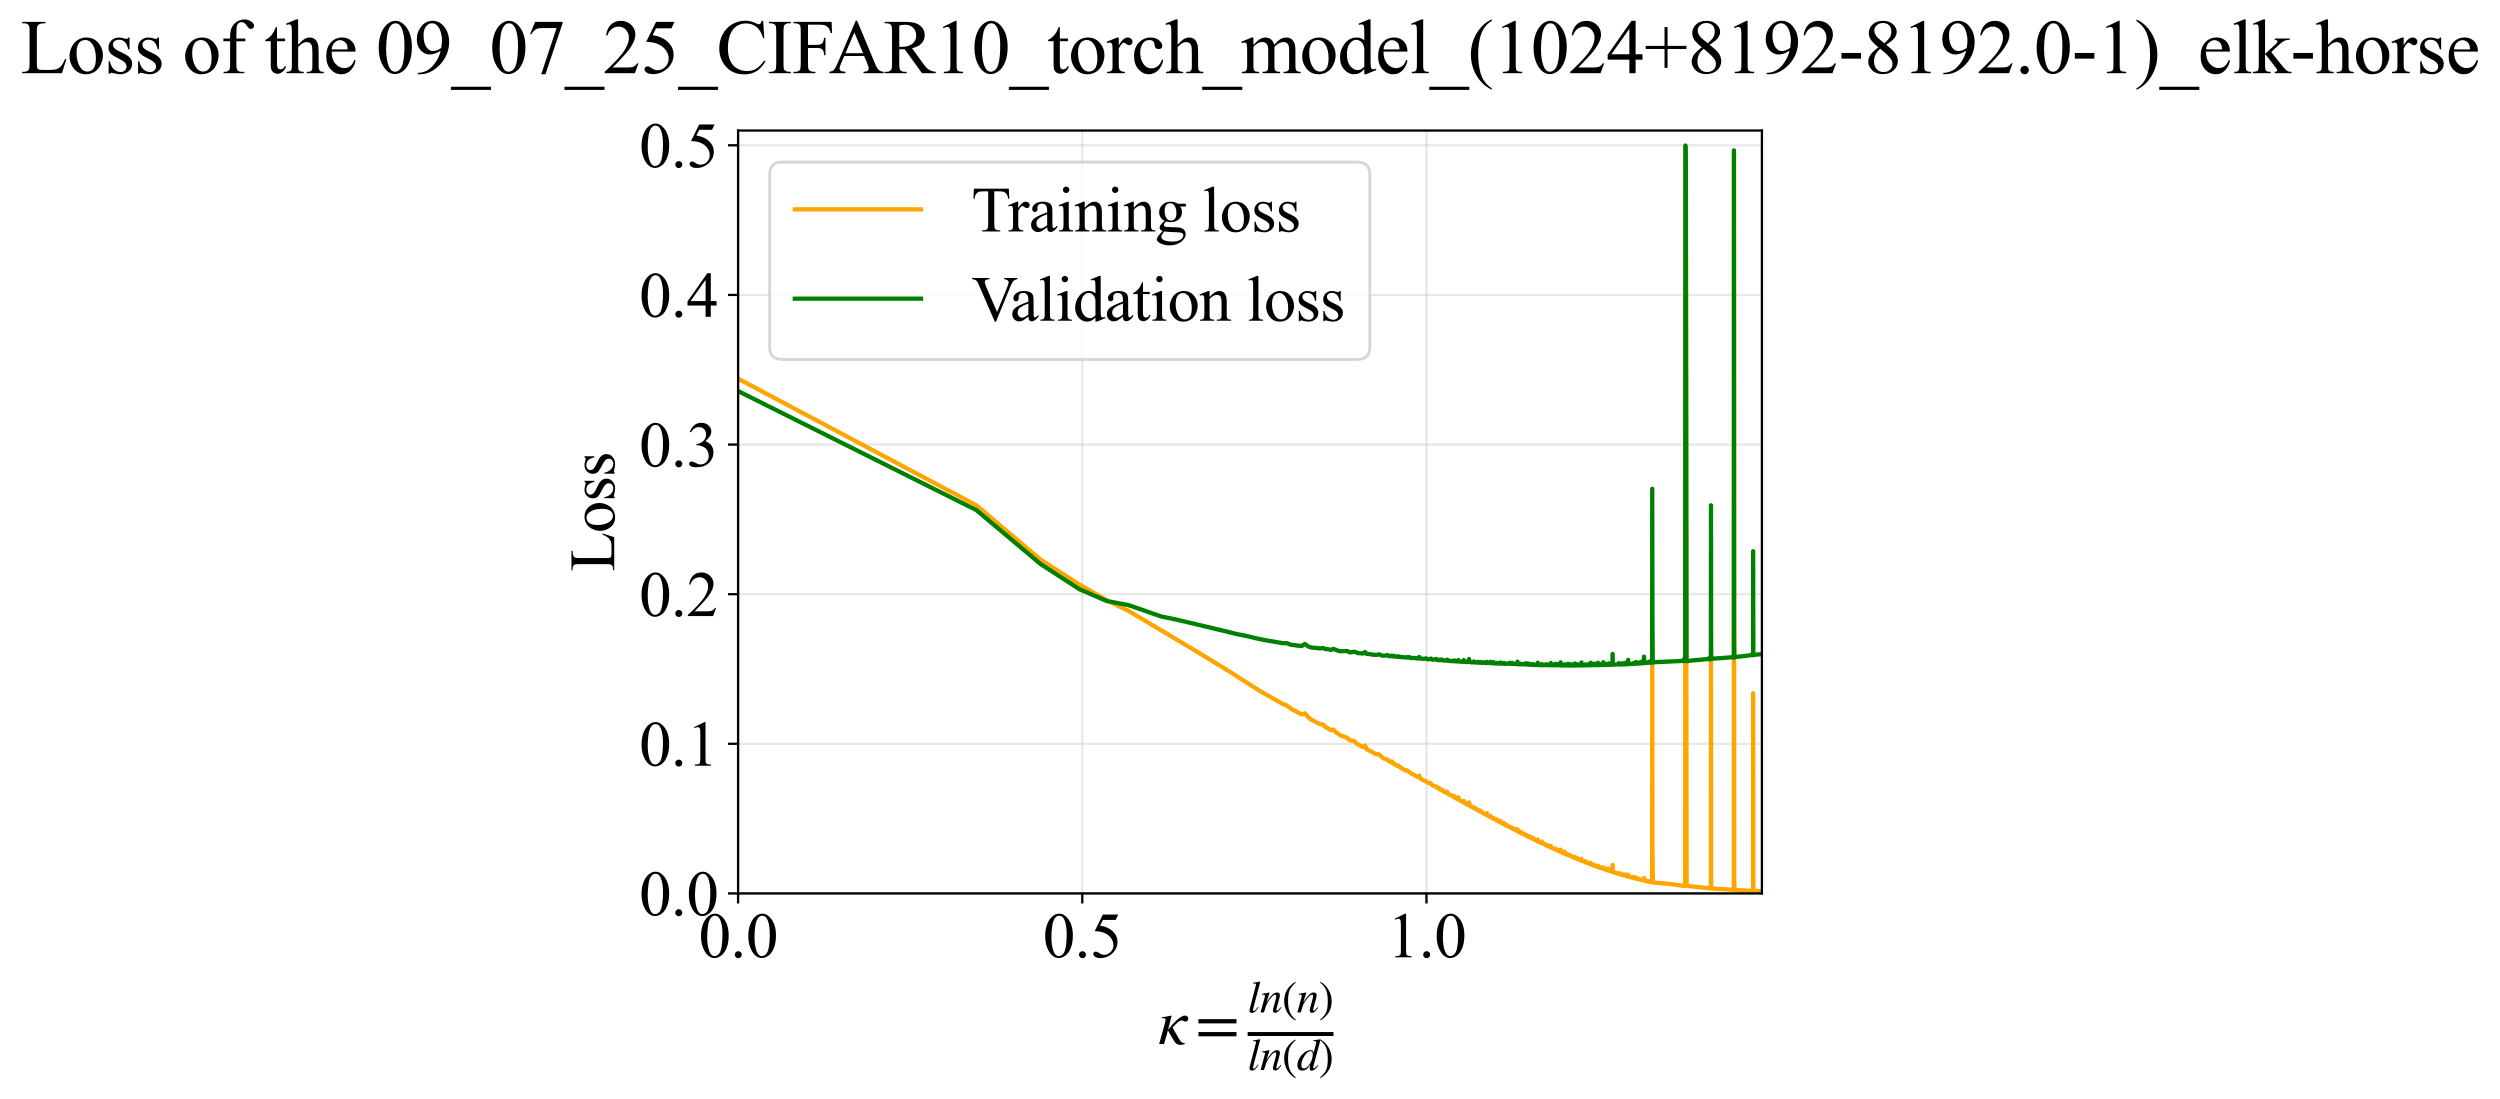 <?xml version="1.0" encoding="utf-8" standalone="no"?>
<!DOCTYPE svg PUBLIC "-//W3C//DTD SVG 1.1//EN"
  "http://www.w3.org/Graphics/SVG/1.1/DTD/svg11.dtd">
<svg xmlns:xlink="http://www.w3.org/1999/xlink" width="872.037pt" height="383.266pt" viewBox="0 0 872.037 383.266" xmlns="http://www.w3.org/2000/svg" version="1.1">
 <defs>
  <style type="text/css">*{stroke-linejoin: round; stroke-linecap: butt}</style>
 </defs>
 <g id="figure_1">
  <g id="patch_1">
   <path d="M 0 383.266 
L 872.037 383.266 
L 872.037 0 
L 0 0 
z
" style="fill: #ffffff"/>
  </g>
  <g id="axes_1">
   <g id="patch_2">
    <path d="M 257.459 311.644 
L 614.578 311.644 
L 614.578 45.532 
L 257.459 45.532 
z
" style="fill: #ffffff"/>
   </g>
   <g id="matplotlib.axis_1">
    <g id="xtick_1">
     <g id="line2d_1">
      <path d="M 257.459 311.644 
L 257.459 45.532 
" clip-path="url(#p9328aa7880)" style="fill: none; stroke: #b0b0b0; stroke-opacity: 0.3; stroke-width: 0.8; stroke-linecap: square"/>
     </g>
     <g id="line2d_2">
      <defs>
       <path id="m10a1933278" d="M 0 0 
L 0 3.5 
" style="stroke: #000000; stroke-width: 0.8"/>
      </defs>
      <g>
       <use xlink:href="#m10a1933278" x="257.459" y="311.644" style="stroke: #000000; stroke-width: 0.8"/>
      </g>
     </g>
     <g id="text_1">
      <!-- 0.0 -->
      <g transform="translate(243.708 333.92) scale(0.22 -0.22)">
       <defs>
        <path id="TimesNewRomanPSMT-30" d="M 231 2094 
Q 231 2819 450 3342 
Q 669 3866 1031 4122 
Q 1313 4325 1613 4325 
Q 2100 4325 2488 3828 
Q 2972 3213 2972 2159 
Q 2972 1422 2759 906 
Q 2547 391 2217 158 
Q 1888 -75 1581 -75 
Q 975 -75 572 641 
Q 231 1244 231 2094 
z
M 844 2016 
Q 844 1141 1059 588 
Q 1238 122 1591 122 
Q 1759 122 1940 273 
Q 2122 425 2216 781 
Q 2359 1319 2359 2297 
Q 2359 3022 2209 3506 
Q 2097 3866 1919 4016 
Q 1791 4119 1609 4119 
Q 1397 4119 1231 3928 
Q 1006 3669 925 3112 
Q 844 2556 844 2016 
z
" transform="scale(0.016)"/>
        <path id="TimesNewRomanPSMT-2e" d="M 800 606 
Q 947 606 1047 504 
Q 1147 403 1147 259 
Q 1147 116 1045 14 
Q 944 -88 800 -88 
Q 656 -88 554 14 
Q 453 116 453 259 
Q 453 406 554 506 
Q 656 606 800 606 
z
" transform="scale(0.016)"/>
       </defs>
       <use xlink:href="#TimesNewRomanPSMT-30"/>
       <use xlink:href="#TimesNewRomanPSMT-2e" transform="translate(50 0)"/>
       <use xlink:href="#TimesNewRomanPSMT-30" transform="translate(75 0)"/>
      </g>
     </g>
    </g>
    <g id="xtick_2">
     <g id="line2d_3">
      <path d="M 377.518 311.644 
L 377.518 45.532 
" clip-path="url(#p9328aa7880)" style="fill: none; stroke: #b0b0b0; stroke-opacity: 0.3; stroke-width: 0.8; stroke-linecap: square"/>
     </g>
     <g id="line2d_4">
      <g>
       <use xlink:href="#m10a1933278" x="377.518" y="311.644" style="stroke: #000000; stroke-width: 0.8"/>
      </g>
     </g>
     <g id="text_2">
      <!-- 0.5 -->
      <g transform="translate(363.768 333.92) scale(0.22 -0.22)">
       <defs>
        <path id="TimesNewRomanPSMT-35" d="M 2778 4238 
L 2534 3706 
L 1259 3706 
L 981 3138 
Q 1809 3016 2294 2522 
Q 2709 2097 2709 1522 
Q 2709 1188 2573 903 
Q 2438 619 2231 419 
Q 2025 219 1772 97 
Q 1413 -75 1034 -75 
Q 653 -75 479 54 
Q 306 184 306 341 
Q 306 428 378 495 
Q 450 563 559 563 
Q 641 563 702 538 
Q 763 513 909 409 
Q 1144 247 1384 247 
Q 1750 247 2026 523 
Q 2303 800 2303 1197 
Q 2303 1581 2056 1914 
Q 1809 2247 1375 2428 
Q 1034 2569 447 2591 
L 1259 4238 
L 2778 4238 
z
" transform="scale(0.016)"/>
       </defs>
       <use xlink:href="#TimesNewRomanPSMT-30"/>
       <use xlink:href="#TimesNewRomanPSMT-2e" transform="translate(50 0)"/>
       <use xlink:href="#TimesNewRomanPSMT-35" transform="translate(75 0)"/>
      </g>
     </g>
    </g>
    <g id="xtick_3">
     <g id="line2d_5">
      <path d="M 497.577 311.644 
L 497.577 45.532 
" clip-path="url(#p9328aa7880)" style="fill: none; stroke: #b0b0b0; stroke-opacity: 0.3; stroke-width: 0.8; stroke-linecap: square"/>
     </g>
     <g id="line2d_6">
      <g>
       <use xlink:href="#m10a1933278" x="497.577" y="311.644" style="stroke: #000000; stroke-width: 0.8"/>
      </g>
     </g>
     <g id="text_3">
      <!-- 1.0 -->
      <g transform="translate(483.827 333.92) scale(0.22 -0.22)">
       <defs>
        <path id="TimesNewRomanPSMT-31" d="M 750 3822 
L 1781 4325 
L 1884 4325 
L 1884 747 
Q 1884 391 1914 303 
Q 1944 216 2037 169 
Q 2131 122 2419 116 
L 2419 0 
L 825 0 
L 825 116 
Q 1125 122 1212 167 
Q 1300 213 1334 289 
Q 1369 366 1369 747 
L 1369 3034 
Q 1369 3497 1338 3628 
Q 1316 3728 1258 3775 
Q 1200 3822 1119 3822 
Q 1003 3822 797 3725 
L 750 3822 
z
" transform="scale(0.016)"/>
       </defs>
       <use xlink:href="#TimesNewRomanPSMT-31"/>
       <use xlink:href="#TimesNewRomanPSMT-2e" transform="translate(50 0)"/>
       <use xlink:href="#TimesNewRomanPSMT-30" transform="translate(75 0)"/>
      </g>
     </g>
    </g>
    <g id="text_4">
     <!-- $\kappa  = \frac{ln(n)}{ln(d)}$ -->
     <g transform="translate(404.009 364.186) scale(0.22 -0.22)">
      <defs>
       <path id="STIXGeneral-Italic-3ba" d="M 979 1440 
L 998 1446 
Q 1850 2541 2464 2790 
Q 2547 2822 2630 2822 
Q 2797 2822 2886 2736 
Q 2976 2650 2976 2522 
Q 2976 2387 2893 2307 
Q 2810 2227 2682 2227 
Q 2605 2227 2502 2288 
Q 2400 2349 2336 2349 
Q 2170 2349 1990 2205 
Q 1811 2061 1414 1645 
L 2042 544 
Q 2202 262 2310 182 
Q 2419 102 2624 102 
L 2624 0 
Q 2374 -83 2182 -83 
Q 1786 -83 1555 326 
L 960 1350 
L 576 0 
L 90 0 
L 640 1978 
Q 730 2317 730 2406 
Q 730 2560 518 2560 
L 339 2560 
L 339 2650 
Q 678 2694 1306 2822 
L 1325 2803 
L 979 1440 
z
" transform="scale(0.016)"/>
       <path id="STIXGeneral-Regular-3d" d="M 4077 2048 
L 307 2048 
L 307 2470 
L 4077 2470 
L 4077 2048 
z
M 4077 768 
L 307 768 
L 307 1190 
L 4077 1190 
L 4077 768 
z
" transform="scale(0.016)"/>
       <path id="STIXGeneral-Italic-6c" d="M 1786 4339 
L 806 595 
Q 755 410 755 320 
Q 755 205 864 205 
Q 1037 205 1293 570 
L 1453 794 
L 1542 730 
Q 1254 275 1046 102 
Q 838 -70 576 -70 
Q 262 -70 262 288 
Q 262 397 288 480 
L 1165 3834 
Q 1184 3898 1184 3955 
Q 1184 4096 870 4096 
L 755 4096 
L 755 4198 
Q 1203 4250 1747 4371 
L 1786 4339 
z
" transform="scale(0.016)"/>
       <path id="STIXGeneral-Italic-6e" d="M 2944 749 
L 3034 666 
Q 2707 218 2534 80 
Q 2362 -58 2138 -58 
Q 2010 -58 1923 28 
Q 1837 115 1837 288 
Q 1837 390 1939 768 
L 2221 1805 
Q 2310 2150 2310 2310 
Q 2310 2496 2157 2496 
Q 1971 2496 1750 2275 
Q 1530 2054 1210 1587 
Q 998 1274 899 1024 
Q 800 774 570 0 
L 90 0 
L 704 2240 
Q 717 2304 717 2349 
Q 717 2445 630 2480 
Q 544 2515 301 2522 
L 301 2624 
Q 550 2675 857 2729 
Q 1165 2784 1338 2822 
L 1363 2810 
L 934 1414 
Q 1408 2170 1753 2496 
Q 2099 2822 2413 2822 
Q 2611 2822 2720 2716 
Q 2829 2611 2829 2432 
Q 2829 2272 2765 2048 
L 2406 749 
Q 2317 429 2317 358 
Q 2317 243 2419 243 
Q 2541 243 2810 582 
Q 2854 634 2944 749 
z
" transform="scale(0.016)"/>
       <path id="STIXGeneral-Regular-28" d="M 1946 -1030 
L 1869 -1133 
Q 1126 -710 716 32 
Q 307 774 307 1613 
Q 307 3386 1888 4326 
L 1946 4224 
Q 1293 3667 1075 3126 
Q 858 2586 858 1632 
Q 858 685 1082 96 
Q 1306 -493 1946 -1030 
z
" transform="scale(0.016)"/>
       <path id="STIXGeneral-Regular-29" d="M 186 4224 
L 262 4326 
Q 992 3891 1408 3148 
Q 1824 2406 1824 1581 
Q 1824 -166 243 -1133 
L 186 -1030 
Q 845 -486 1059 54 
Q 1274 595 1274 1562 
Q 1274 2534 1059 3120 
Q 845 3706 186 4224 
z
" transform="scale(0.016)"/>
       <path id="STIXGeneral-Italic-64" d="M 3334 4371 
L 3373 4333 
L 3123 3360 
L 2739 1958 
Q 2323 429 2323 384 
Q 2323 256 2438 256 
Q 2522 256 2614 336 
Q 2707 416 2963 710 
L 3040 646 
Q 2547 -83 2099 -83 
Q 1978 -83 1907 -6 
Q 1837 70 1837 205 
Q 1837 397 1920 774 
Q 1645 307 1379 118 
Q 1114 -70 781 -70 
Q 461 -70 278 125 
Q 96 320 96 678 
Q 96 1440 713 2131 
Q 1331 2822 1965 2822 
Q 2163 2822 2256 2732 
Q 2349 2643 2381 2451 
L 2387 2451 
L 2675 3494 
Q 2765 3808 2765 3949 
Q 2765 4051 2694 4076 
Q 2624 4102 2355 4115 
L 2355 4224 
Q 2848 4269 3334 4371 
z
M 2278 2310 
Q 2278 2477 2185 2576 
Q 2093 2675 1978 2675 
Q 1677 2675 1395 2381 
Q 1075 2042 864 1571 
Q 653 1101 653 704 
Q 653 486 752 361 
Q 851 237 1024 237 
Q 1312 237 1606 550 
Q 1901 864 2089 1350 
Q 2278 1837 2278 2310 
z
" transform="scale(0.016)"/>
      </defs>
      <use xlink:href="#STIXGeneral-Italic-3ba" transform="translate(0 0.003)"/>
      <use xlink:href="#STIXGeneral-Regular-3d" transform="translate(58.84 0.003)"/>
      <use xlink:href="#STIXGeneral-Italic-6c" transform="translate(141.78 50.192) scale(0.7)"/>
      <use xlink:href="#STIXGeneral-Italic-6e" transform="translate(161.24 50.192) scale(0.7)"/>
      <use xlink:href="#STIXGeneral-Regular-28" transform="translate(196.24 50.192) scale(0.7)"/>
      <use xlink:href="#STIXGeneral-Italic-6e" transform="translate(219.55 50.192) scale(0.7)"/>
      <use xlink:href="#STIXGeneral-Regular-29" transform="translate(254.55 50.192) scale(0.7)"/>
      <use xlink:href="#STIXGeneral-Italic-6c" transform="translate(141.78 -41.258) scale(0.7)"/>
      <use xlink:href="#STIXGeneral-Italic-6e" transform="translate(161.24 -41.258) scale(0.7)"/>
      <use xlink:href="#STIXGeneral-Regular-28" transform="translate(196.24 -41.258) scale(0.7)"/>
      <use xlink:href="#STIXGeneral-Italic-64" transform="translate(219.55 -41.258) scale(0.7)"/>
      <use xlink:href="#STIXGeneral-Regular-29" transform="translate(254.55 -41.258) scale(0.7)"/>
      <path d="M 141.78 12.8 
L 141.78 19.05 
L 277.86 19.05 
L 277.86 12.8 
L 141.78 12.8 
z
"/>
     </g>
    </g>
   </g>
   <g id="matplotlib.axis_2">
    <g id="ytick_1">
     <g id="line2d_7">
      <path d="M 257.459 311.644 
L 614.578 311.644 
" clip-path="url(#p9328aa7880)" style="fill: none; stroke: #b0b0b0; stroke-opacity: 0.3; stroke-width: 0.8; stroke-linecap: square"/>
     </g>
     <g id="line2d_8">
      <defs>
       <path id="mfa4bc844c7" d="M 0 0 
L -3.5 0 
" style="stroke: #000000; stroke-width: 0.8"/>
      </defs>
      <g>
       <use xlink:href="#mfa4bc844c7" x="257.459" y="311.644" style="stroke: #000000; stroke-width: 0.8"/>
      </g>
     </g>
     <g id="text_5">
      <!-- 0.0 -->
      <g transform="translate(222.958 319.282) scale(0.22 -0.22)">
       <use xlink:href="#TimesNewRomanPSMT-30"/>
       <use xlink:href="#TimesNewRomanPSMT-2e" transform="translate(50 0)"/>
       <use xlink:href="#TimesNewRomanPSMT-30" transform="translate(75 0)"/>
      </g>
     </g>
    </g>
    <g id="ytick_2">
     <g id="line2d_9">
      <path d="M 257.459 259.452 
L 614.578 259.452 
" clip-path="url(#p9328aa7880)" style="fill: none; stroke: #b0b0b0; stroke-opacity: 0.3; stroke-width: 0.8; stroke-linecap: square"/>
     </g>
     <g id="line2d_10">
      <g>
       <use xlink:href="#mfa4bc844c7" x="257.459" y="259.452" style="stroke: #000000; stroke-width: 0.8"/>
      </g>
     </g>
     <g id="text_6">
      <!-- 0.1 -->
      <g transform="translate(222.958 267.09) scale(0.22 -0.22)">
       <use xlink:href="#TimesNewRomanPSMT-30"/>
       <use xlink:href="#TimesNewRomanPSMT-2e" transform="translate(50 0)"/>
       <use xlink:href="#TimesNewRomanPSMT-31" transform="translate(75 0)"/>
      </g>
     </g>
    </g>
    <g id="ytick_3">
     <g id="line2d_11">
      <path d="M 257.459 207.26 
L 614.578 207.26 
" clip-path="url(#p9328aa7880)" style="fill: none; stroke: #b0b0b0; stroke-opacity: 0.3; stroke-width: 0.8; stroke-linecap: square"/>
     </g>
     <g id="line2d_12">
      <g>
       <use xlink:href="#mfa4bc844c7" x="257.459" y="207.26" style="stroke: #000000; stroke-width: 0.8"/>
      </g>
     </g>
     <g id="text_7">
      <!-- 0.2 -->
      <g transform="translate(222.958 214.898) scale(0.22 -0.22)">
       <defs>
        <path id="TimesNewRomanPSMT-32" d="M 2934 816 
L 2638 0 
L 138 0 
L 138 116 
Q 1241 1122 1691 1759 
Q 2141 2397 2141 2925 
Q 2141 3328 1894 3587 
Q 1647 3847 1303 3847 
Q 991 3847 742 3664 
Q 494 3481 375 3128 
L 259 3128 
Q 338 3706 661 4015 
Q 984 4325 1469 4325 
Q 1984 4325 2329 3994 
Q 2675 3663 2675 3213 
Q 2675 2891 2525 2569 
Q 2294 2063 1775 1497 
Q 997 647 803 472 
L 1909 472 
Q 2247 472 2383 497 
Q 2519 522 2628 598 
Q 2738 675 2819 816 
L 2934 816 
z
" transform="scale(0.016)"/>
       </defs>
       <use xlink:href="#TimesNewRomanPSMT-30"/>
       <use xlink:href="#TimesNewRomanPSMT-2e" transform="translate(50 0)"/>
       <use xlink:href="#TimesNewRomanPSMT-32" transform="translate(75 0)"/>
      </g>
     </g>
    </g>
    <g id="ytick_4">
     <g id="line2d_13">
      <path d="M 257.459 155.068 
L 614.578 155.068 
" clip-path="url(#p9328aa7880)" style="fill: none; stroke: #b0b0b0; stroke-opacity: 0.3; stroke-width: 0.8; stroke-linecap: square"/>
     </g>
     <g id="line2d_14">
      <g>
       <use xlink:href="#mfa4bc844c7" x="257.459" y="155.068" style="stroke: #000000; stroke-width: 0.8"/>
      </g>
     </g>
     <g id="text_8">
      <!-- 0.3 -->
      <g transform="translate(222.958 162.706) scale(0.22 -0.22)">
       <defs>
        <path id="TimesNewRomanPSMT-33" d="M 325 3431 
Q 506 3859 782 4092 
Q 1059 4325 1472 4325 
Q 1981 4325 2253 3994 
Q 2459 3747 2459 3466 
Q 2459 3003 1878 2509 
Q 2269 2356 2469 2072 
Q 2669 1788 2669 1403 
Q 2669 853 2319 450 
Q 1863 -75 997 -75 
Q 569 -75 414 31 
Q 259 138 259 259 
Q 259 350 332 419 
Q 406 488 509 488 
Q 588 488 669 463 
Q 722 447 909 348 
Q 1097 250 1169 231 
Q 1284 197 1416 197 
Q 1734 197 1970 444 
Q 2206 691 2206 1028 
Q 2206 1275 2097 1509 
Q 2016 1684 1919 1775 
Q 1784 1900 1550 2001 
Q 1316 2103 1072 2103 
L 972 2103 
L 972 2197 
Q 1219 2228 1467 2375 
Q 1716 2522 1828 2728 
Q 1941 2934 1941 3181 
Q 1941 3503 1739 3701 
Q 1538 3900 1238 3900 
Q 753 3900 428 3381 
L 325 3431 
z
" transform="scale(0.016)"/>
       </defs>
       <use xlink:href="#TimesNewRomanPSMT-30"/>
       <use xlink:href="#TimesNewRomanPSMT-2e" transform="translate(50 0)"/>
       <use xlink:href="#TimesNewRomanPSMT-33" transform="translate(75 0)"/>
      </g>
     </g>
    </g>
    <g id="ytick_5">
     <g id="line2d_15">
      <path d="M 257.459 102.876 
L 614.578 102.876 
" clip-path="url(#p9328aa7880)" style="fill: none; stroke: #b0b0b0; stroke-opacity: 0.3; stroke-width: 0.8; stroke-linecap: square"/>
     </g>
     <g id="line2d_16">
      <g>
       <use xlink:href="#mfa4bc844c7" x="257.459" y="102.876" style="stroke: #000000; stroke-width: 0.8"/>
      </g>
     </g>
     <g id="text_9">
      <!-- 0.4 -->
      <g transform="translate(222.958 110.514) scale(0.22 -0.22)">
       <defs>
        <path id="TimesNewRomanPSMT-34" d="M 2978 1563 
L 2978 1119 
L 2409 1119 
L 2409 0 
L 1894 0 
L 1894 1119 
L 100 1119 
L 100 1519 
L 2066 4325 
L 2409 4325 
L 2409 1563 
L 2978 1563 
z
M 1894 1563 
L 1894 3666 
L 406 1563 
L 1894 1563 
z
" transform="scale(0.016)"/>
       </defs>
       <use xlink:href="#TimesNewRomanPSMT-30"/>
       <use xlink:href="#TimesNewRomanPSMT-2e" transform="translate(50 0)"/>
       <use xlink:href="#TimesNewRomanPSMT-34" transform="translate(75 0)"/>
      </g>
     </g>
    </g>
    <g id="ytick_6">
     <g id="line2d_17">
      <path d="M 257.459 50.684 
L 614.578 50.684 
" clip-path="url(#p9328aa7880)" style="fill: none; stroke: #b0b0b0; stroke-opacity: 0.3; stroke-width: 0.8; stroke-linecap: square"/>
     </g>
     <g id="line2d_18">
      <g>
       <use xlink:href="#mfa4bc844c7" x="257.459" y="50.684" style="stroke: #000000; stroke-width: 0.8"/>
      </g>
     </g>
     <g id="text_10">
      <!-- 0.5 -->
      <g transform="translate(222.958 58.322) scale(0.22 -0.22)">
       <use xlink:href="#TimesNewRomanPSMT-30"/>
       <use xlink:href="#TimesNewRomanPSMT-2e" transform="translate(50 0)"/>
       <use xlink:href="#TimesNewRomanPSMT-35" transform="translate(75 0)"/>
      </g>
     </g>
    </g>
    <g id="text_11">
     <!-- Loss -->
     <g transform="translate(214.253 199.369) rotate(-90) scale(0.22 -0.22)">
      <defs>
       <path id="TimesNewRomanPSMT-4c" d="M 3669 1172 
L 3772 1150 
L 3409 0 
L 128 0 
L 128 116 
L 288 116 
Q 556 116 672 291 
Q 738 391 738 753 
L 738 3488 
Q 738 3884 650 3984 
Q 528 4122 288 4122 
L 128 4122 
L 128 4238 
L 2047 4238 
L 2047 4122 
Q 1709 4125 1573 4059 
Q 1438 3994 1388 3894 
Q 1338 3794 1338 3416 
L 1338 753 
Q 1338 494 1388 397 
Q 1425 331 1503 300 
Q 1581 269 1991 269 
L 2300 269 
Q 2788 269 2984 341 
Q 3181 413 3343 595 
Q 3506 778 3669 1172 
z
" transform="scale(0.016)"/>
       <path id="TimesNewRomanPSMT-6f" d="M 1600 2947 
Q 2250 2947 2644 2453 
Q 2978 2031 2978 1484 
Q 2978 1100 2793 706 
Q 2609 313 2286 112 
Q 1963 -88 1566 -88 
Q 919 -88 538 428 
Q 216 863 216 1403 
Q 216 1797 411 2186 
Q 606 2575 925 2761 
Q 1244 2947 1600 2947 
z
M 1503 2744 
Q 1338 2744 1170 2645 
Q 1003 2547 900 2300 
Q 797 2053 797 1666 
Q 797 1041 1045 587 
Q 1294 134 1700 134 
Q 2003 134 2200 384 
Q 2397 634 2397 1244 
Q 2397 2006 2069 2444 
Q 1847 2744 1503 2744 
z
" transform="scale(0.016)"/>
       <path id="TimesNewRomanPSMT-73" d="M 2050 2947 
L 2050 1972 
L 1947 1972 
Q 1828 2431 1642 2597 
Q 1456 2763 1169 2763 
Q 950 2763 815 2647 
Q 681 2531 681 2391 
Q 681 2216 781 2091 
Q 878 1963 1175 1819 
L 1631 1597 
Q 2266 1288 2266 781 
Q 2266 391 1970 151 
Q 1675 -88 1309 -88 
Q 1047 -88 709 6 
Q 606 38 541 38 
Q 469 38 428 -44 
L 325 -44 
L 325 978 
L 428 978 
Q 516 541 762 319 
Q 1009 97 1316 97 
Q 1531 97 1667 223 
Q 1803 350 1803 528 
Q 1803 744 1651 891 
Q 1500 1038 1047 1263 
Q 594 1488 453 1669 
Q 313 1847 313 2119 
Q 313 2472 555 2709 
Q 797 2947 1181 2947 
Q 1350 2947 1591 2875 
Q 1750 2828 1803 2828 
Q 1853 2828 1881 2850 
Q 1909 2872 1947 2947 
L 2050 2947 
z
" transform="scale(0.016)"/>
      </defs>
      <use xlink:href="#TimesNewRomanPSMT-4c"/>
      <use xlink:href="#TimesNewRomanPSMT-6f" transform="translate(61.084 0)"/>
      <use xlink:href="#TimesNewRomanPSMT-73" transform="translate(111.084 0)"/>
      <use xlink:href="#TimesNewRomanPSMT-73" transform="translate(150 0)"/>
     </g>
    </g>
   </g>
   <g id="line2d_19">
    <path d="M 257.459 132.091 
L 340.535 176.242 
L 362.936 195.174 
L 376.428 203.873 
L 386.113 209.406 
L 393.674 213.104 
L 417.345 227.216 
L 428.902 234.268 
L 439.417 240.987 
L 444.471 243.876 
L 447.472 245.568 
L 448.88 246.104 
L 450.233 247.159 
L 454.003 249.215 
L 455.173 248.829 
L 456.305 250.124 
L 457.402 251.038 
L 460.497 252.601 
L 461.47 252.734 
L 462.416 253.663 
L 463.338 254.11 
L 464.235 254.692 
L 465.11 254.486 
L 465.963 255.419 
L 467.609 256.496 
L 469.94 257.385 
L 470.684 258.13 
L 471.412 258.375 
L 472.124 258.392 
L 473.508 259.577 
L 475.484 260.597 
L 476.118 260.064 
L 476.741 261.353 
L 477.955 261.943 
L 479.699 262.948 
L 480.261 263.095 
L 480.815 262.997 
L 482.424 264.423 
L 483.456 264.863 
L 483.961 264.892 
L 484.459 265.515 
L 484.95 265.723 
L 485.434 265.577 
L 485.911 266.351 
L 486.381 266.383 
L 486.846 266.86 
L 487.304 267.12 
L 487.756 266.974 
L 488.203 267.561 
L 490.352 268.773 
L 490.767 268.687 
L 491.176 269.057 
L 491.581 269.225 
L 491.981 269.7 
L 492.767 270.002 
L 494.659 271.122 
L 495.025 270.509 
L 495.387 271.48 
L 495.746 271.789 
L 496.101 271.91 
L 496.8 272.291 
L 497.485 272.48 
L 497.823 272.922 
L 498.157 273.116 
L 498.489 273.023 
L 498.817 273.082 
L 499.464 273.741 
L 499.783 274.022 
L 500.722 274.374 
L 501.03 274.349 
L 501.335 274.883 
L 501.637 274.953 
L 501.937 274.887 
L 502.234 275.332 
L 502.529 275.515 
L 502.821 275.433 
L 503.11 275.624 
L 503.398 275.993 
L 503.682 276.012 
L 504.245 276.463 
L 504.523 276.538 
L 504.799 276.141 
L 505.073 276.938 
L 505.344 276.981 
L 505.614 277.233 
L 506.146 277.377 
L 506.93 277.853 
L 507.187 277.615 
L 507.443 278.27 
L 507.696 278.24 
L 508.198 278.686 
L 508.446 278.777 
L 508.693 278.126 
L 508.937 279.059 
L 510.37 279.834 
L 510.603 279.395 
L 510.835 280.132 
L 511.065 280.094 
L 511.52 280.466 
L 511.97 280.757 
L 512.192 280.777 
L 512.414 279.853 
L 512.633 280.79 
L 513.069 281.357 
L 513.924 281.707 
L 514.134 281.619 
L 514.343 282.004 
L 514.551 282.143 
L 514.964 282.105 
L 515.168 282.51 
L 515.573 282.492 
L 515.973 282.951 
L 516.171 283.039 
L 516.369 282.77 
L 516.565 283.048 
L 516.76 283.118 
L 517.147 283.57 
L 517.529 283.731 
L 517.908 283.795 
L 518.282 284.199 
L 518.468 284.198 
L 518.652 283.651 
L 518.836 284.447 
L 519.74 284.92 
L 519.918 284.625 
L 520.095 285.116 
L 520.271 285.124 
L 520.621 285.44 
L 520.795 285.428 
L 520.967 285.266 
L 521.139 285.708 
L 521.48 285.781 
L 521.818 286.043 
L 521.986 286.022 
L 522.153 285.824 
L 522.319 286.352 
L 522.484 286.315 
L 522.812 286.613 
L 522.975 286.69 
L 523.299 286.319 
L 523.779 287.122 
L 524.408 287.389 
L 524.564 287.097 
L 524.719 287.568 
L 524.873 287.559 
L 525.179 287.84 
L 525.332 287.821 
L 525.483 287.684 
L 525.634 288.063 
L 526.231 288.358 
L 526.379 288.423 
L 526.526 288.249 
L 527.252 288.86 
L 527.395 288.701 
L 527.68 289.112 
L 527.963 289.207 
L 528.243 289.361 
L 528.382 289.178 
L 528.66 289.578 
L 529.207 289.873 
L 529.343 289.262 
L 529.478 290.06 
L 529.746 290.124 
L 530.145 290.397 
L 530.408 290.402 
L 530.539 290.163 
L 530.669 290.663 
L 530.799 290.624 
L 531.058 290.845 
L 531.314 290.674 
L 531.442 291.054 
L 531.696 291.097 
L 531.947 291.266 
L 532.197 291.117 
L 532.446 291.483 
L 532.692 291.652 
L 532.937 291.518 
L 533.059 291.856 
L 533.18 291.825 
L 533.541 292.061 
L 533.661 291.781 
L 533.899 292.12 
L 534.135 292.349 
L 534.487 292.507 
L 534.603 292.174 
L 534.719 292.661 
L 534.835 292.606 
L 535.065 292.811 
L 535.407 292.871 
L 535.521 292.841 
L 535.746 293.132 
L 535.97 293.187 
L 536.193 293.397 
L 536.304 293.387 
L 536.414 292.896 
L 536.525 293.565 
L 536.744 293.612 
L 536.962 293.755 
L 537.393 293.889 
L 537.607 294.08 
L 537.713 294.091 
L 537.819 293.546 
L 538.03 294.242 
L 538.862 294.448 
L 539.067 294.737 
L 539.271 294.679 
L 539.474 294.946 
L 539.574 294.895 
L 539.675 294.677 
L 539.775 295.091 
L 539.875 295.043 
L 540.074 295.226 
L 540.173 295.199 
L 540.272 295.023 
L 540.469 295.35 
L 540.859 295.462 
L 540.956 295.082 
L 541.149 295.704 
L 541.721 295.881 
L 541.91 295.99 
L 542.098 296.107 
L 542.284 296.201 
L 542.377 295.947 
L 542.655 296.409 
L 542.93 296.534 
L 543.021 296.558 
L 543.112 296.315 
L 543.203 296.381 
L 543.564 296.806 
L 544.01 296.96 
L 544.274 297.077 
L 544.362 296.384 
L 544.537 297.239 
L 545.142 297.48 
L 545.313 297.457 
L 545.568 297.69 
L 545.653 297.583 
L 545.737 297.062 
L 545.905 297.798 
L 546.239 297.972 
L 546.405 298.016 
L 546.57 298.009 
L 546.734 298.184 
L 546.897 297.91 
L 547.06 298.279 
L 547.222 298.363 
L 547.463 298.45 
L 547.623 298.513 
L 547.703 298.325 
L 547.941 298.697 
L 548.099 298.718 
L 548.177 298.629 
L 548.412 298.844 
L 548.49 298.784 
L 548.723 299.002 
L 548.8 298.857 
L 548.877 298.946 
L 549.107 299.201 
L 549.26 299.15 
L 549.336 298.886 
L 549.487 299.307 
L 549.789 299.46 
L 549.938 299.293 
L 550.087 299.558 
L 550.235 299.634 
L 550.383 299.604 
L 550.53 299.773 
L 550.677 299.57 
L 550.75 299.874 
L 550.822 299.836 
L 550.968 299.958 
L 551.112 299.753 
L 551.184 300.05 
L 551.256 300.012 
L 551.471 300.169 
L 551.543 300.148 
L 551.614 299.568 
L 551.756 300.279 
L 552.318 300.438 
L 552.457 300.526 
L 552.595 300.575 
L 552.664 300.323 
L 552.871 300.709 
L 553.415 300.895 
L 553.483 300.581 
L 553.55 300.969 
L 553.617 300.933 
L 553.951 301.126 
L 554.084 301.044 
L 554.216 301.237 
L 554.348 301.125 
L 554.479 301.318 
L 554.61 301.332 
L 554.805 301.399 
L 554.87 301.008 
L 554.999 301.54 
L 555.256 301.651 
L 555.384 301.623 
L 555.447 301.463 
L 555.511 301.743 
L 555.574 301.7 
L 555.764 301.823 
L 555.827 301.653 
L 555.89 301.684 
L 556.141 301.976 
L 556.265 301.996 
L 556.327 301.813 
L 556.513 302.113 
L 557.186 302.364 
L 557.307 302.399 
L 557.427 302.006 
L 557.607 302.516 
L 558.376 302.757 
L 558.434 302.549 
L 558.493 302.719 
L 559.186 302.901 
L 559.243 302.579 
L 559.413 303.133 
L 559.752 303.231 
L 560.088 303.369 
L 560.199 302.982 
L 560.366 303.466 
L 561.184 303.684 
L 561.238 303.027 
L 561.292 303.588 
L 561.72 303.922 
L 562.404 304.143 
L 562.456 303.993 
L 562.508 301.692 
L 562.559 304.182 
L 562.869 304.285 
L 564.574 304.744 
L 564.623 304.663 
L 564.769 304.836 
L 564.866 304.888 
L 564.963 304.587 
L 565.108 304.962 
L 565.681 305.094 
L 565.728 304.913 
L 565.776 305.167 
L 565.87 305.188 
L 566.385 305.318 
L 566.431 305.147 
L 566.477 305.324 
L 566.616 305.422 
L 567.029 305.387 
L 567.074 305.035 
L 567.12 305.374 
L 567.301 305.618 
L 567.884 305.746 
L 567.928 305.136 
L 567.973 305.768 
L 569.107 306.104 
L 569.787 306.222 
L 569.829 305.87 
L 569.871 306.243 
L 570.205 306.392 
L 570.578 306.368 
L 570.619 306.065 
L 570.66 306.347 
L 570.824 306.552 
L 571.31 306.632 
L 571.351 306.37 
L 571.391 306.699 
L 572.028 306.781 
L 572.067 306.687 
L 572.107 306.865 
L 573.42 307.024 
L 573.458 306.254 
L 573.495 306.932 
L 573.646 307.245 
L 574.685 307.42 
L 574.721 307.235 
L 574.758 307.482 
L 575.012 307.54 
L 575.229 307.432 
L 575.372 307.631 
L 575.693 307.687 
L 575.764 307.545 
L 575.799 307.658 
L 575.976 307.76 
L 576.256 307.768 
L 576.291 307.107 
L 576.326 228.543 
L 576.396 294.096 
L 576.535 307.656 
L 576.707 307.848 
L 577.693 307.926 
L 582.473 308.324 
L 586.204 308.839 
L 587.791 309.102 
L 587.816 308.782 
L 587.891 51.03 
L 587.941 51.478 
L 588.016 54.358 
L 588.041 56.917 
L 588.313 308.47 
L 588.534 308.87 
L 588.924 309.047 
L 589.927 309.181 
L 596.721 309.888 
L 596.76 309.901 
L 596.779 309.863 
L 596.818 227.755 
L 596.876 308.659 
L 597.01 309.853 
L 597.335 309.917 
L 604.794 310.38 
L 604.824 54.453 
L 604.901 306.519 
L 605.023 310.279 
L 605.265 310.406 
L 606.101 310.469 
L 611.399 310.754 
L 611.475 310.781 
L 611.488 310.755 
L 611.5 307.814 
L 611.526 241.826 
L 611.601 310.515 
L 611.739 310.734 
L 612.225 310.788 
L 614.578 310.835 
L 614.578 310.835 
" clip-path="url(#p9328aa7880)" style="fill: none; stroke: #ffa500; stroke-width: 1.5; stroke-linecap: square"/>
   </g>
   <g id="line2d_20">
    <path d="M 257.459 136.415 
L 340.535 177.909 
L 362.936 196.717 
L 376.428 205.489 
L 386.113 209.671 
L 393.674 211.082 
L 405.135 215.067 
L 409.7 215.986 
L 417.345 217.777 
L 428.902 220.544 
L 431.276 221.142 
L 435.585 222.007 
L 437.554 222.523 
L 441.185 223.276 
L 447.472 224.356 
L 448.88 224.361 
L 450.233 224.885 
L 454.003 225.366 
L 455.173 224.611 
L 456.305 225.491 
L 457.402 225.855 
L 460.497 226.181 
L 461.47 226.035 
L 462.416 226.412 
L 463.338 226.476 
L 464.235 226.709 
L 465.11 226.332 
L 466.796 227.004 
L 467.609 227.156 
L 469.94 227.088 
L 470.684 227.506 
L 471.412 227.506 
L 472.124 227.347 
L 472.823 227.435 
L 473.508 227.791 
L 475.484 227.953 
L 476.118 227.428 
L 476.741 228.114 
L 477.353 228.105 
L 479.127 228.393 
L 480.261 228.442 
L 480.815 228.249 
L 481.359 228.32 
L 481.896 228.624 
L 482.424 228.723 
L 483.456 228.677 
L 483.961 228.479 
L 484.459 228.849 
L 484.95 228.902 
L 485.434 228.668 
L 485.911 228.991 
L 486.381 228.784 
L 486.846 229.044 
L 487.304 229.121 
L 487.756 228.908 
L 488.203 229.203 
L 488.643 229.141 
L 489.079 229.247 
L 489.509 229.209 
L 490.352 229.371 
L 490.767 229.21 
L 491.176 229.364 
L 491.581 229.197 
L 491.981 229.5 
L 493.536 229.538 
L 494.659 229.704 
L 495.025 229.168 
L 495.387 229.633 
L 495.746 229.793 
L 496.8 229.773 
L 497.485 229.644 
L 497.823 229.929 
L 498.157 229.998 
L 498.817 229.837 
L 499.142 229.732 
L 499.464 230.07 
L 499.783 230.138 
L 501.03 229.855 
L 501.335 230.251 
L 501.637 230.244 
L 501.937 230.114 
L 502.234 230.31 
L 502.529 230.282 
L 502.821 230.057 
L 503.11 230.115 
L 503.398 230.399 
L 503.682 230.342 
L 504.523 230.439 
L 504.799 230.094 
L 505.073 230.488 
L 505.344 230.389 
L 505.614 230.564 
L 506.409 230.578 
L 506.93 230.61 
L 507.187 230.377 
L 507.443 230.699 
L 507.696 230.503 
L 508.198 230.74 
L 508.446 230.743 
L 508.693 230.236 
L 508.937 230.735 
L 510.135 230.847 
L 510.37 230.796 
L 510.603 230.259 
L 510.835 230.903 
L 511.52 230.876 
L 511.97 230.962 
L 512.192 230.842 
L 512.414 229.874 
L 512.633 230.84 
L 513.285 231.056 
L 513.712 231.014 
L 514.134 230.728 
L 514.343 231.027 
L 514.551 231.13 
L 514.964 231 
L 515.168 231.147 
L 515.573 230.875 
L 515.973 231.18 
L 516.171 231.201 
L 516.369 230.988 
L 516.565 231.129 
L 516.76 230.904 
L 516.954 231.235 
L 517.339 231.211 
L 517.908 231.018 
L 518.282 231.306 
L 518.468 231.283 
L 518.652 230.866 
L 518.836 231.234 
L 519.74 231.254 
L 519.918 230.847 
L 520.095 231.286 
L 520.621 231.356 
L 520.967 230.965 
L 521.139 231.369 
L 521.818 231.449 
L 521.986 231.403 
L 522.153 231.231 
L 522.319 231.453 
L 522.484 231.281 
L 522.812 231.473 
L 522.975 231.491 
L 523.459 231.087 
L 523.619 231.488 
L 524.408 231.509 
L 524.564 231.294 
L 524.719 231.534 
L 524.873 231.319 
L 525.179 231.547 
L 526.231 231.487 
L 526.379 231.476 
L 526.526 231.186 
L 526.672 231.262 
L 526.818 231.591 
L 527.108 231.58 
L 527.252 231.478 
L 527.395 231.209 
L 527.68 231.638 
L 528.382 231.502 
L 528.521 231.638 
L 528.797 231.519 
L 529.071 231.646 
L 529.207 231.553 
L 529.343 230.803 
L 529.478 231.701 
L 529.612 231.708 
L 529.746 231.556 
L 530.012 231.728 
L 530.408 231.706 
L 530.539 231.531 
L 530.669 231.72 
L 530.799 231.558 
L 531.058 231.772 
L 531.696 231.618 
L 531.947 231.69 
L 532.197 231.36 
L 532.322 231.818 
L 532.692 231.739 
L 532.937 231.423 
L 533.059 231.847 
L 533.78 231.858 
L 533.899 231.613 
L 534.135 231.904 
L 534.487 231.914 
L 534.603 231.694 
L 534.719 231.94 
L 534.835 231.689 
L 535.065 231.948 
L 535.634 231.964 
L 535.859 231.733 
L 536.082 231.886 
L 536.193 231.926 
L 536.304 231.818 
L 536.414 231.171 
L 536.634 231.993 
L 536.744 231.849 
L 536.962 232.004 
L 537.713 232.014 
L 537.819 231.645 
L 537.925 232.013 
L 538.03 231.905 
L 538.136 232.023 
L 538.24 231.911 
L 538.449 232.021 
L 539.067 231.927 
L 539.271 231.708 
L 539.474 232.034 
L 539.574 232.014 
L 539.675 231.856 
L 539.775 232.032 
L 539.875 231.828 
L 540.074 232.04 
L 540.173 232.037 
L 540.272 231.915 
L 540.371 232.057 
L 540.567 231.896 
L 540.762 231.979 
L 540.859 231.779 
L 540.956 231.27 
L 541.149 232.065 
L 541.245 231.925 
L 541.532 232.07 
L 541.721 232.058 
L 542.098 231.933 
L 542.284 231.949 
L 542.377 231.545 
L 542.655 232.048 
L 542.747 231.965 
L 542.93 232.059 
L 543.021 232.008 
L 543.112 231.599 
L 543.203 231.649 
L 543.294 232.05 
L 543.384 232.011 
L 544.186 232.079 
L 544.274 231.958 
L 544.362 231.033 
L 544.45 232.13 
L 544.537 232.068 
L 544.711 232.121 
L 544.884 232.112 
L 545.568 232.132 
L 545.653 232.1 
L 545.737 231.711 
L 545.822 231.738 
L 545.905 232.144 
L 545.989 232.103 
L 546.156 232.131 
L 546.734 232.056 
L 546.897 231.549 
L 547.06 232.15 
L 547.463 231.977 
L 547.623 231.967 
L 547.703 231.645 
L 547.941 232.161 
L 548.099 231.977 
L 548.177 231.79 
L 548.412 232.163 
L 548.723 232.022 
L 548.8 231.743 
L 548.877 231.826 
L 549.031 232.162 
L 549.184 232.085 
L 549.336 231.471 
L 549.487 232.155 
L 549.638 232.02 
L 549.789 232.023 
L 549.938 231.66 
L 550.087 232.138 
L 550.235 231.991 
L 550.383 231.834 
L 550.53 232.124 
L 550.895 232.064 
L 551.04 232.103 
L 551.112 231.997 
L 551.184 232.101 
L 551.256 231.898 
L 551.328 231.996 
L 551.471 232.061 
L 551.543 231.928 
L 551.614 231.069 
L 551.685 232.11 
L 551.756 232.043 
L 551.897 232.084 
L 552.038 232.077 
L 552.595 232.095 
L 552.664 231.937 
L 552.733 232.09 
L 552.802 231.8 
L 552.939 232.086 
L 553.212 231.785 
L 553.415 232.082 
L 553.483 231.878 
L 553.55 232.088 
L 553.617 231.835 
L 553.684 232.082 
L 553.751 232.041 
L 554.084 231.699 
L 554.282 232.05 
L 554.61 231.829 
L 554.74 231.961 
L 554.805 231.808 
L 554.87 231.184 
L 554.999 232.051 
L 555.063 231.896 
L 555.192 232.036 
L 555.32 231.978 
L 555.447 231.505 
L 555.574 232.039 
L 555.701 231.993 
L 555.764 231.917 
L 555.827 231.562 
L 555.89 231.583 
L 555.953 232.026 
L 556.016 232.001 
L 556.078 231.883 
L 556.141 231.95 
L 556.265 231.875 
L 556.327 231.511 
L 556.389 231.761 
L 556.513 232.013 
L 556.698 231.789 
L 556.882 231.812 
L 556.943 231.576 
L 557.004 231.721 
L 557.125 232.016 
L 557.307 231.909 
L 557.427 231.184 
L 557.487 232.003 
L 557.547 231.931 
L 557.905 231.975 
L 558.376 231.989 
L 558.551 231.656 
L 558.609 231.982 
L 558.667 231.967 
L 558.956 231.699 
L 559.128 231.857 
L 559.243 231 
L 559.413 231.963 
L 559.583 231.922 
L 559.865 231.953 
L 560.144 231.852 
L 560.255 231.535 
L 560.31 231.949 
L 560.366 231.833 
L 560.531 231.9 
L 561.022 231.928 
L 561.184 231.921 
L 561.292 231.408 
L 561.346 231.885 
L 561.453 231.866 
L 561.984 231.901 
L 562.404 231.809 
L 562.456 231.404 
L 562.508 228.135 
L 562.559 231.88 
L 562.663 231.62 
L 562.972 231.813 
L 563.531 231.802 
L 564.525 231.673 
L 564.623 231.338 
L 564.769 231.828 
L 564.963 231.655 
L 565.011 231.523 
L 565.108 231.798 
L 565.156 231.67 
L 565.252 231.727 
L 565.396 231.434 
L 565.539 231.796 
L 565.776 231.763 
L 565.823 231.498 
L 565.87 231.767 
L 565.964 231.699 
L 566.105 231.367 
L 566.245 231.762 
L 566.477 231.755 
L 566.524 231.41 
L 566.57 231.738 
L 566.846 231.376 
L 566.892 231.548 
L 567.029 231.689 
L 567.12 231.119 
L 567.165 231.727 
L 567.256 231.678 
L 567.391 231.646 
L 567.616 231.684 
L 567.75 231.675 
L 567.884 231.422 
L 567.928 230.202 
L 567.973 231.49 
L 568.017 231.462 
L 568.106 231.662 
L 568.15 231.649 
L 568.632 231.567 
L 569.787 231.576 
L 569.871 231.215 
L 569.913 231.57 
L 569.997 231.535 
L 570.039 231.435 
L 570.122 231.502 
L 570.578 231.508 
L 570.66 230.903 
L 570.701 231.522 
L 570.783 231.481 
L 570.824 231.363 
L 570.905 231.448 
L 571.27 231.431 
L 571.31 231.476 
L 571.351 231.319 
L 571.431 231.402 
L 571.591 231.316 
L 571.671 231.339 
L 571.87 231.055 
L 571.909 231.084 
L 572.028 231.424 
L 572.067 231.374 
L 572.146 231.199 
L 572.185 231.389 
L 572.264 231.336 
L 572.381 231.379 
L 572.459 231.168 
L 572.498 231.341 
L 572.692 231.375 
L 572.769 231.258 
L 572.885 230.67 
L 572.924 231.359 
L 573 231.283 
L 573.077 231.211 
L 573.268 230.982 
L 573.344 231.19 
L 573.382 231.112 
L 573.458 229.05 
L 573.571 231.305 
L 573.684 231.16 
L 573.722 231.196 
L 573.984 231.189 
L 574.685 231.241 
L 574.758 231.01 
L 574.794 231.123 
L 574.831 231.169 
L 574.867 231.023 
L 574.94 231.168 
L 575.444 230.935 
L 575.479 230.695 
L 575.515 230.795 
L 575.586 231.166 
L 575.658 231.12 
L 575.764 231.121 
L 575.799 230.701 
L 575.835 231.134 
L 575.87 231.031 
L 575.905 230.97 
L 575.941 231.065 
L 576.116 231.143 
L 576.256 231.138 
L 576.291 230.505 
L 576.326 170.519 
L 576.396 216.254 
L 576.5 231.025 
L 576.535 230.528 
L 576.569 231.145 
L 576.638 231.095 
L 576.776 231.028 
L 577.22 230.981 
L 585.994 230.585 
L 587.134 230.53 
L 587.338 230.6 
L 587.414 230.251 
L 587.439 229.892 
L 587.49 230.58 
L 587.515 230.325 
L 587.691 230.55 
L 587.791 230.536 
L 587.816 230.306 
L 587.891 50.751 
L 587.941 50.882 
L 587.991 51.156 
L 588.041 54.922 
L 588.288 230.514 
L 588.313 230.464 
L 588.338 230.554 
L 588.387 230.554 
L 588.583 230.625 
L 589.974 230.396 
L 592.137 230.213 
L 595.998 229.87 
L 596.254 229.47 
L 596.274 229.559 
L 596.293 229.969 
L 596.371 229.459 
L 596.391 229.397 
L 596.41 229.964 
L 596.508 229.64 
L 596.527 229.388 
L 596.566 229.953 
L 596.605 229.717 
L 596.702 229.531 
L 596.721 229.668 
L 596.741 229.781 
L 596.779 229.426 
L 596.818 176.263 
L 596.876 227.966 
L 596.953 229.875 
L 597.01 229.8 
L 597.125 229.817 
L 597.675 229.741 
L 604.082 229.275 
L 604.671 229.295 
L 604.794 229.373 
L 604.824 52.449 
L 604.901 223.308 
L 604.992 229.303 
L 605.023 229.222 
L 605.159 229.229 
L 606.16 229.087 
L 610.76 228.55 
L 611.386 228.136 
L 611.437 228.562 
L 611.488 227.929 
L 611.526 192.272 
L 611.589 228.162 
L 611.614 228.472 
L 611.702 228.377 
L 611.914 228.401 
L 613.308 228.271 
L 614.578 228.198 
L 614.578 228.198 
" clip-path="url(#p9328aa7880)" style="fill: none; stroke: #008000; stroke-width: 1.5; stroke-linecap: square"/>
   </g>
   <g id="patch_3">
    <path d="M 257.459 311.644 
L 257.459 45.532 
" style="fill: none; stroke: #000000; stroke-width: 0.8; stroke-linejoin: miter; stroke-linecap: square"/>
   </g>
   <g id="patch_4">
    <path d="M 614.578 311.644 
L 614.578 45.532 
" style="fill: none; stroke: #000000; stroke-width: 0.8; stroke-linejoin: miter; stroke-linecap: square"/>
   </g>
   <g id="patch_5">
    <path d="M 257.459 311.644 
L 614.578 311.644 
" style="fill: none; stroke: #000000; stroke-width: 0.8; stroke-linejoin: miter; stroke-linecap: square"/>
   </g>
   <g id="patch_6">
    <path d="M 257.459 45.532 
L 614.578 45.532 
" style="fill: none; stroke: #000000; stroke-width: 0.8; stroke-linejoin: miter; stroke-linecap: square"/>
   </g>
   <g id="text_12">
    <!-- Loss of the 09_07_25_CIFAR10_torch_model_(1024+8192-8192.0-1)_elk-horse -->
    <g transform="translate(7.2 25.532) scale(0.264 -0.264)">
     <defs>
      <path id="TimesNewRomanPSMT-20" transform="scale(0.016)"/>
      <path id="TimesNewRomanPSMT-66" d="M 1319 2638 
L 1319 756 
Q 1319 356 1406 250 
Q 1522 113 1716 113 
L 1975 113 
L 1975 0 
L 266 0 
L 266 113 
L 394 113 
Q 519 113 622 175 
Q 725 238 764 344 
Q 803 450 803 756 
L 803 2638 
L 247 2638 
L 247 2863 
L 803 2863 
L 803 3050 
Q 803 3478 940 3775 
Q 1078 4072 1361 4255 
Q 1644 4438 1997 4438 
Q 2325 4438 2600 4225 
Q 2781 4084 2781 3909 
Q 2781 3816 2700 3733 
Q 2619 3650 2525 3650 
Q 2453 3650 2373 3701 
Q 2294 3753 2178 3923 
Q 2063 4094 1966 4153 
Q 1869 4213 1750 4213 
Q 1606 4213 1506 4136 
Q 1406 4059 1362 3898 
Q 1319 3738 1319 3069 
L 1319 2863 
L 2056 2863 
L 2056 2638 
L 1319 2638 
z
" transform="scale(0.016)"/>
      <path id="TimesNewRomanPSMT-74" d="M 1031 3803 
L 1031 2863 
L 1700 2863 
L 1700 2644 
L 1031 2644 
L 1031 788 
Q 1031 509 1111 412 
Q 1191 316 1316 316 
Q 1419 316 1516 380 
Q 1613 444 1666 569 
L 1788 569 
Q 1678 263 1478 108 
Q 1278 -47 1066 -47 
Q 922 -47 784 33 
Q 647 113 581 261 
Q 516 409 516 719 
L 516 2644 
L 63 2644 
L 63 2747 
Q 234 2816 414 2980 
Q 594 3144 734 3369 
Q 806 3488 934 3803 
L 1031 3803 
z
" transform="scale(0.016)"/>
      <path id="TimesNewRomanPSMT-68" d="M 1041 4444 
L 1041 2350 
Q 1388 2731 1591 2839 
Q 1794 2947 1997 2947 
Q 2241 2947 2416 2812 
Q 2591 2678 2675 2391 
Q 2734 2191 2734 1659 
L 2734 647 
Q 2734 375 2778 275 
Q 2809 200 2884 156 
Q 2959 113 3159 113 
L 3159 0 
L 1753 0 
L 1753 113 
L 1819 113 
Q 2019 113 2097 173 
Q 2175 234 2206 353 
Q 2216 403 2216 647 
L 2216 1659 
Q 2216 2128 2167 2275 
Q 2119 2422 2012 2495 
Q 1906 2569 1756 2569 
Q 1603 2569 1437 2487 
Q 1272 2406 1041 2159 
L 1041 647 
Q 1041 353 1073 281 
Q 1106 209 1195 161 
Q 1284 113 1503 113 
L 1503 0 
L 84 0 
L 84 113 
Q 275 113 384 172 
Q 447 203 484 290 
Q 522 378 522 647 
L 522 3238 
Q 522 3728 498 3840 
Q 475 3953 426 3993 
Q 378 4034 297 4034 
Q 231 4034 84 3984 
L 41 4094 
L 897 4444 
L 1041 4444 
z
" transform="scale(0.016)"/>
      <path id="TimesNewRomanPSMT-65" d="M 681 1784 
Q 678 1147 991 784 
Q 1303 422 1725 422 
Q 2006 422 2214 576 
Q 2422 731 2563 1106 
L 2659 1044 
Q 2594 616 2278 264 
Q 1963 -88 1488 -88 
Q 972 -88 605 314 
Q 238 716 238 1394 
Q 238 2128 614 2539 
Q 991 2950 1559 2950 
Q 2041 2950 2350 2633 
Q 2659 2316 2659 1784 
L 681 1784 
z
M 681 1966 
L 2006 1966 
Q 1991 2241 1941 2353 
Q 1863 2528 1708 2628 
Q 1553 2728 1384 2728 
Q 1125 2728 920 2526 
Q 716 2325 681 1966 
z
" transform="scale(0.016)"/>
      <path id="TimesNewRomanPSMT-39" d="M 338 -88 
L 338 28 
Q 744 34 1094 217 
Q 1444 400 1770 856 
Q 2097 1313 2225 1859 
Q 1734 1544 1338 1544 
Q 891 1544 572 1889 
Q 253 2234 253 2806 
Q 253 3363 572 3797 
Q 956 4325 1575 4325 
Q 2097 4325 2469 3894 
Q 2925 3359 2925 2575 
Q 2925 1869 2578 1258 
Q 2231 647 1613 244 
Q 1109 -88 516 -88 
L 338 -88 
z
M 2275 2091 
Q 2331 2497 2331 2741 
Q 2331 3044 2228 3395 
Q 2125 3747 1936 3934 
Q 1747 4122 1506 4122 
Q 1228 4122 1018 3872 
Q 809 3622 809 3128 
Q 809 2469 1088 2097 
Q 1291 1828 1588 1828 
Q 1731 1828 1928 1897 
Q 2125 1966 2275 2091 
z
" transform="scale(0.016)"/>
      <path id="TimesNewRomanPSMT-5f" d="M 3256 -1381 
L -53 -1381 
L -53 -1119 
L 3256 -1119 
L 3256 -1381 
z
" transform="scale(0.016)"/>
      <path id="TimesNewRomanPSMT-37" d="M 644 4238 
L 2916 4238 
L 2916 4119 
L 1503 -88 
L 1153 -88 
L 2419 3728 
L 1253 3728 
Q 900 3728 750 3644 
Q 488 3500 328 3200 
L 238 3234 
L 644 4238 
z
" transform="scale(0.016)"/>
      <path id="TimesNewRomanPSMT-43" d="M 3853 4334 
L 3950 2894 
L 3853 2894 
Q 3659 3541 3300 3825 
Q 2941 4109 2438 4109 
Q 2016 4109 1675 3895 
Q 1334 3681 1139 3212 
Q 944 2744 944 2047 
Q 944 1472 1128 1050 
Q 1313 628 1683 403 
Q 2053 178 2528 178 
Q 2941 178 3256 354 
Q 3572 531 3950 1056 
L 4047 994 
Q 3728 428 3303 165 
Q 2878 -97 2294 -97 
Q 1241 -97 663 684 
Q 231 1266 231 2053 
Q 231 2688 515 3219 
Q 800 3750 1298 4042 
Q 1797 4334 2388 4334 
Q 2847 4334 3294 4109 
Q 3425 4041 3481 4041 
Q 3566 4041 3628 4100 
Q 3709 4184 3744 4334 
L 3853 4334 
z
" transform="scale(0.016)"/>
      <path id="TimesNewRomanPSMT-49" d="M 1975 116 
L 1975 0 
L 159 0 
L 159 116 
L 309 116 
Q 572 116 691 269 
Q 766 369 766 750 
L 766 3488 
Q 766 3809 725 3913 
Q 694 3991 597 4047 
Q 459 4122 309 4122 
L 159 4122 
L 159 4238 
L 1975 4238 
L 1975 4122 
L 1822 4122 
Q 1563 4122 1444 3969 
Q 1366 3869 1366 3488 
L 1366 750 
Q 1366 428 1406 325 
Q 1438 247 1538 191 
Q 1672 116 1822 116 
L 1975 116 
z
" transform="scale(0.016)"/>
      <path id="TimesNewRomanPSMT-46" d="M 1309 4006 
L 1309 2341 
L 2081 2341 
Q 2347 2341 2470 2458 
Q 2594 2575 2634 2922 
L 2750 2922 
L 2750 1488 
L 2634 1488 
Q 2631 1734 2570 1850 
Q 2509 1966 2401 2023 
Q 2294 2081 2081 2081 
L 1309 2081 
L 1309 750 
Q 1309 428 1350 325 
Q 1381 247 1481 191 
Q 1619 116 1769 116 
L 1922 116 
L 1922 0 
L 103 0 
L 103 116 
L 253 116 
Q 516 116 634 269 
Q 709 369 709 750 
L 709 3488 
Q 709 3809 669 3913 
Q 638 3991 541 4047 
Q 406 4122 253 4122 
L 103 4122 
L 103 4238 
L 3256 4238 
L 3297 3306 
L 3188 3306 
Q 3106 3603 2998 3742 
Q 2891 3881 2733 3943 
Q 2575 4006 2244 4006 
L 1309 4006 
z
" transform="scale(0.016)"/>
      <path id="TimesNewRomanPSMT-41" d="M 2928 1419 
L 1288 1419 
L 1000 750 
Q 894 503 894 381 
Q 894 284 986 211 
Q 1078 138 1384 116 
L 1384 0 
L 50 0 
L 50 116 
Q 316 163 394 238 
Q 553 388 747 847 
L 2238 4334 
L 2347 4334 
L 3822 809 
Q 4000 384 4145 257 
Q 4291 131 4550 116 
L 4550 0 
L 2878 0 
L 2878 116 
Q 3131 128 3220 200 
Q 3309 272 3309 375 
Q 3309 513 3184 809 
L 2928 1419 
z
M 2841 1650 
L 2122 3363 
L 1384 1650 
L 2841 1650 
z
" transform="scale(0.016)"/>
      <path id="TimesNewRomanPSMT-52" d="M 4325 0 
L 3194 0 
L 1759 1981 
Q 1600 1975 1500 1975 
Q 1459 1975 1412 1976 
Q 1366 1978 1316 1981 
L 1316 750 
Q 1316 350 1403 253 
Q 1522 116 1759 116 
L 1925 116 
L 1925 0 
L 109 0 
L 109 116 
L 269 116 
Q 538 116 653 291 
Q 719 388 719 750 
L 719 3488 
Q 719 3888 631 3984 
Q 509 4122 269 4122 
L 109 4122 
L 109 4238 
L 1653 4238 
Q 2328 4238 2648 4139 
Q 2969 4041 3192 3777 
Q 3416 3513 3416 3147 
Q 3416 2756 3161 2468 
Q 2906 2181 2372 2063 
L 3247 847 
Q 3547 428 3762 290 
Q 3978 153 4325 116 
L 4325 0 
z
M 1316 2178 
Q 1375 2178 1419 2176 
Q 1463 2175 1491 2175 
Q 2097 2175 2405 2437 
Q 2713 2700 2713 3106 
Q 2713 3503 2464 3751 
Q 2216 4000 1806 4000 
Q 1625 4000 1316 3941 
L 1316 2178 
z
" transform="scale(0.016)"/>
      <path id="TimesNewRomanPSMT-72" d="M 1038 2947 
L 1038 2303 
Q 1397 2947 1775 2947 
Q 1947 2947 2059 2842 
Q 2172 2738 2172 2600 
Q 2172 2478 2090 2393 
Q 2009 2309 1897 2309 
Q 1788 2309 1652 2417 
Q 1516 2525 1450 2525 
Q 1394 2525 1328 2463 
Q 1188 2334 1038 2041 
L 1038 669 
Q 1038 431 1097 309 
Q 1138 225 1241 169 
Q 1344 113 1538 113 
L 1538 0 
L 72 0 
L 72 113 
Q 291 113 397 181 
Q 475 231 506 341 
Q 522 394 522 644 
L 522 1753 
Q 522 2253 501 2348 
Q 481 2444 426 2487 
Q 372 2531 291 2531 
Q 194 2531 72 2484 
L 41 2597 
L 906 2947 
L 1038 2947 
z
" transform="scale(0.016)"/>
      <path id="TimesNewRomanPSMT-63" d="M 2631 1088 
Q 2516 522 2178 217 
Q 1841 -88 1431 -88 
Q 944 -88 581 321 
Q 219 731 219 1428 
Q 219 2103 620 2525 
Q 1022 2947 1584 2947 
Q 2006 2947 2278 2723 
Q 2550 2500 2550 2259 
Q 2550 2141 2473 2067 
Q 2397 1994 2259 1994 
Q 2075 1994 1981 2113 
Q 1928 2178 1911 2362 
Q 1894 2547 1784 2644 
Q 1675 2738 1481 2738 
Q 1169 2738 978 2506 
Q 725 2200 725 1697 
Q 725 1184 976 792 
Q 1228 400 1656 400 
Q 1963 400 2206 609 
Q 2378 753 2541 1131 
L 2631 1088 
z
" transform="scale(0.016)"/>
      <path id="TimesNewRomanPSMT-6d" d="M 1050 2338 
Q 1363 2650 1419 2697 
Q 1559 2816 1721 2881 
Q 1884 2947 2044 2947 
Q 2313 2947 2506 2790 
Q 2700 2634 2766 2338 
Q 3088 2713 3309 2830 
Q 3531 2947 3766 2947 
Q 3994 2947 4170 2830 
Q 4347 2713 4450 2447 
Q 4519 2266 4519 1878 
L 4519 647 
Q 4519 378 4559 278 
Q 4591 209 4675 161 
Q 4759 113 4950 113 
L 4950 0 
L 3538 0 
L 3538 113 
L 3597 113 
Q 3781 113 3884 184 
Q 3956 234 3988 344 
Q 4000 397 4000 647 
L 4000 1878 
Q 4000 2228 3916 2372 
Q 3794 2572 3525 2572 
Q 3359 2572 3192 2489 
Q 3025 2406 2788 2181 
L 2781 2147 
L 2788 2013 
L 2788 647 
Q 2788 353 2820 281 
Q 2853 209 2943 161 
Q 3034 113 3253 113 
L 3253 0 
L 1806 0 
L 1806 113 
Q 2044 113 2133 169 
Q 2222 225 2256 338 
Q 2272 391 2272 647 
L 2272 1878 
Q 2272 2228 2169 2381 
Q 2031 2581 1784 2581 
Q 1616 2581 1450 2491 
Q 1191 2353 1050 2181 
L 1050 647 
Q 1050 366 1089 281 
Q 1128 197 1204 155 
Q 1281 113 1516 113 
L 1516 0 
L 100 0 
L 100 113 
Q 297 113 375 155 
Q 453 197 493 289 
Q 534 381 534 647 
L 534 1741 
Q 534 2213 506 2350 
Q 484 2453 437 2492 
Q 391 2531 309 2531 
Q 222 2531 100 2484 
L 53 2597 
L 916 2947 
L 1050 2947 
L 1050 2338 
z
" transform="scale(0.016)"/>
      <path id="TimesNewRomanPSMT-64" d="M 2222 322 
Q 2013 103 1813 7 
Q 1613 -88 1381 -88 
Q 913 -88 563 304 
Q 213 697 213 1313 
Q 213 1928 600 2439 
Q 988 2950 1597 2950 
Q 1975 2950 2222 2709 
L 2222 3238 
Q 2222 3728 2198 3840 
Q 2175 3953 2125 3993 
Q 2075 4034 2000 4034 
Q 1919 4034 1784 3984 
L 1744 4094 
L 2597 4444 
L 2738 4444 
L 2738 1134 
Q 2738 631 2761 520 
Q 2784 409 2836 365 
Q 2888 322 2956 322 
Q 3041 322 3181 375 
L 3216 266 
L 2366 -88 
L 2222 -88 
L 2222 322 
z
M 2222 541 
L 2222 2016 
Q 2203 2228 2109 2403 
Q 2016 2578 1861 2667 
Q 1706 2756 1559 2756 
Q 1284 2756 1069 2509 
Q 784 2184 784 1559 
Q 784 928 1059 592 
Q 1334 256 1672 256 
Q 1956 256 2222 541 
z
" transform="scale(0.016)"/>
      <path id="TimesNewRomanPSMT-6c" d="M 1184 4444 
L 1184 647 
Q 1184 378 1223 290 
Q 1263 203 1344 158 
Q 1425 113 1647 113 
L 1647 0 
L 244 0 
L 244 113 
Q 441 113 512 153 
Q 584 194 625 287 
Q 666 381 666 647 
L 666 3247 
Q 666 3731 644 3842 
Q 622 3953 573 3993 
Q 525 4034 450 4034 
Q 369 4034 244 3984 
L 191 4094 
L 1044 4444 
L 1184 4444 
z
" transform="scale(0.016)"/>
      <path id="TimesNewRomanPSMT-28" d="M 1988 -1253 
L 1988 -1369 
Q 1516 -1131 1200 -813 
Q 750 -359 506 256 
Q 263 872 263 1534 
Q 263 2503 741 3301 
Q 1219 4100 1988 4444 
L 1988 4313 
Q 1603 4100 1356 3731 
Q 1109 3363 987 2797 
Q 866 2231 866 1616 
Q 866 947 969 400 
Q 1050 -31 1165 -292 
Q 1281 -553 1476 -793 
Q 1672 -1034 1988 -1253 
z
" transform="scale(0.016)"/>
      <path id="TimesNewRomanPSMT-2b" d="M 1672 441 
L 1672 2000 
L 116 2000 
L 116 2256 
L 1672 2256 
L 1672 3809 
L 1922 3809 
L 1922 2256 
L 3484 2256 
L 3484 2000 
L 1922 2000 
L 1922 441 
L 1672 441 
z
" transform="scale(0.016)"/>
      <path id="TimesNewRomanPSMT-38" d="M 1228 2134 
Q 725 2547 579 2797 
Q 434 3047 434 3316 
Q 434 3728 753 4026 
Q 1072 4325 1600 4325 
Q 2113 4325 2425 4047 
Q 2738 3769 2738 3413 
Q 2738 3175 2569 2928 
Q 2400 2681 1866 2347 
Q 2416 1922 2594 1678 
Q 2831 1359 2831 1006 
Q 2831 559 2490 242 
Q 2150 -75 1597 -75 
Q 994 -75 656 303 
Q 388 606 388 966 
Q 388 1247 577 1523 
Q 766 1800 1228 2134 
z
M 1719 2469 
Q 2094 2806 2194 3001 
Q 2294 3197 2294 3444 
Q 2294 3772 2109 3958 
Q 1925 4144 1606 4144 
Q 1288 4144 1088 3959 
Q 888 3775 888 3528 
Q 888 3366 970 3203 
Q 1053 3041 1206 2894 
L 1719 2469 
z
M 1375 2016 
Q 1116 1797 991 1539 
Q 866 1281 866 981 
Q 866 578 1086 336 
Q 1306 94 1647 94 
Q 1984 94 2187 284 
Q 2391 475 2391 747 
Q 2391 972 2272 1150 
Q 2050 1481 1375 2016 
z
" transform="scale(0.016)"/>
      <path id="TimesNewRomanPSMT-2d" d="M 259 1672 
L 1875 1672 
L 1875 1200 
L 259 1200 
L 259 1672 
z
" transform="scale(0.016)"/>
      <path id="TimesNewRomanPSMT-29" d="M 144 4313 
L 144 4444 
Q 619 4209 934 3891 
Q 1381 3434 1625 2820 
Q 1869 2206 1869 1541 
Q 1869 572 1392 -226 
Q 916 -1025 144 -1369 
L 144 -1253 
Q 528 -1038 776 -670 
Q 1025 -303 1145 264 
Q 1266 831 1266 1447 
Q 1266 2113 1163 2663 
Q 1084 3094 967 3353 
Q 850 3613 656 3853 
Q 463 4094 144 4313 
z
" transform="scale(0.016)"/>
      <path id="TimesNewRomanPSMT-6b" d="M 1047 4444 
L 1047 1594 
L 1775 2259 
Q 2006 2472 2044 2528 
Q 2069 2566 2069 2603 
Q 2069 2666 2017 2711 
Q 1966 2756 1847 2763 
L 1847 2863 
L 3091 2863 
L 3091 2763 
Q 2834 2756 2664 2684 
Q 2494 2613 2291 2428 
L 1556 1750 
L 2291 822 
Q 2597 438 2703 334 
Q 2853 188 2966 144 
Q 3044 113 3238 113 
L 3238 0 
L 1847 0 
L 1847 113 
Q 1966 116 2008 148 
Q 2050 181 2050 241 
Q 2050 313 1925 472 
L 1047 1594 
L 1047 644 
Q 1047 366 1086 278 
Q 1125 191 1197 153 
Q 1269 116 1509 113 
L 1509 0 
L 53 0 
L 53 113 
Q 272 113 381 166 
Q 447 200 481 272 
Q 528 375 528 628 
L 528 3234 
Q 528 3731 506 3842 
Q 484 3953 434 3995 
Q 384 4038 303 4038 
Q 238 4038 106 3984 
L 53 4094 
L 903 4444 
L 1047 4444 
z
" transform="scale(0.016)"/>
     </defs>
     <use xlink:href="#TimesNewRomanPSMT-4c"/>
     <use xlink:href="#TimesNewRomanPSMT-6f" transform="translate(61.084 0)"/>
     <use xlink:href="#TimesNewRomanPSMT-73" transform="translate(111.084 0)"/>
     <use xlink:href="#TimesNewRomanPSMT-73" transform="translate(150 0)"/>
     <use xlink:href="#TimesNewRomanPSMT-20" transform="translate(188.916 0)"/>
     <use xlink:href="#TimesNewRomanPSMT-6f" transform="translate(213.916 0)"/>
     <use xlink:href="#TimesNewRomanPSMT-66" transform="translate(263.916 0)"/>
     <use xlink:href="#TimesNewRomanPSMT-20" transform="translate(297.217 0)"/>
     <use xlink:href="#TimesNewRomanPSMT-74" transform="translate(322.217 0)"/>
     <use xlink:href="#TimesNewRomanPSMT-68" transform="translate(350 0)"/>
     <use xlink:href="#TimesNewRomanPSMT-65" transform="translate(400 0)"/>
     <use xlink:href="#TimesNewRomanPSMT-20" transform="translate(444.385 0)"/>
     <use xlink:href="#TimesNewRomanPSMT-30" transform="translate(469.385 0)"/>
     <use xlink:href="#TimesNewRomanPSMT-39" transform="translate(519.385 0)"/>
     <use xlink:href="#TimesNewRomanPSMT-5f" transform="translate(569.385 0)"/>
     <use xlink:href="#TimesNewRomanPSMT-30" transform="translate(619.385 0)"/>
     <use xlink:href="#TimesNewRomanPSMT-37" transform="translate(669.385 0)"/>
     <use xlink:href="#TimesNewRomanPSMT-5f" transform="translate(719.385 0)"/>
     <use xlink:href="#TimesNewRomanPSMT-32" transform="translate(769.385 0)"/>
     <use xlink:href="#TimesNewRomanPSMT-35" transform="translate(819.385 0)"/>
     <use xlink:href="#TimesNewRomanPSMT-5f" transform="translate(869.385 0)"/>
     <use xlink:href="#TimesNewRomanPSMT-43" transform="translate(919.385 0)"/>
     <use xlink:href="#TimesNewRomanPSMT-49" transform="translate(986.084 0)"/>
     <use xlink:href="#TimesNewRomanPSMT-46" transform="translate(1019.385 0)"/>
     <use xlink:href="#TimesNewRomanPSMT-41" transform="translate(1067.625 0)"/>
     <use xlink:href="#TimesNewRomanPSMT-52" transform="translate(1139.842 0)"/>
     <use xlink:href="#TimesNewRomanPSMT-31" transform="translate(1206.541 0)"/>
     <use xlink:href="#TimesNewRomanPSMT-30" transform="translate(1256.541 0)"/>
     <use xlink:href="#TimesNewRomanPSMT-5f" transform="translate(1306.541 0)"/>
     <use xlink:href="#TimesNewRomanPSMT-74" transform="translate(1356.541 0)"/>
     <use xlink:href="#TimesNewRomanPSMT-6f" transform="translate(1384.324 0)"/>
     <use xlink:href="#TimesNewRomanPSMT-72" transform="translate(1434.324 0)"/>
     <use xlink:href="#TimesNewRomanPSMT-63" transform="translate(1467.625 0)"/>
     <use xlink:href="#TimesNewRomanPSMT-68" transform="translate(1512.01 0)"/>
     <use xlink:href="#TimesNewRomanPSMT-5f" transform="translate(1562.01 0)"/>
     <use xlink:href="#TimesNewRomanPSMT-6d" transform="translate(1612.01 0)"/>
     <use xlink:href="#TimesNewRomanPSMT-6f" transform="translate(1689.793 0)"/>
     <use xlink:href="#TimesNewRomanPSMT-64" transform="translate(1739.793 0)"/>
     <use xlink:href="#TimesNewRomanPSMT-65" transform="translate(1789.793 0)"/>
     <use xlink:href="#TimesNewRomanPSMT-6c" transform="translate(1834.178 0)"/>
     <use xlink:href="#TimesNewRomanPSMT-5f" transform="translate(1861.961 0)"/>
     <use xlink:href="#TimesNewRomanPSMT-28" transform="translate(1911.961 0)"/>
     <use xlink:href="#TimesNewRomanPSMT-31" transform="translate(1945.262 0)"/>
     <use xlink:href="#TimesNewRomanPSMT-30" transform="translate(1995.262 0)"/>
     <use xlink:href="#TimesNewRomanPSMT-32" transform="translate(2045.262 0)"/>
     <use xlink:href="#TimesNewRomanPSMT-34" transform="translate(2095.262 0)"/>
     <use xlink:href="#TimesNewRomanPSMT-2b" transform="translate(2145.262 0)"/>
     <use xlink:href="#TimesNewRomanPSMT-38" transform="translate(2201.658 0)"/>
     <use xlink:href="#TimesNewRomanPSMT-31" transform="translate(2251.658 0)"/>
     <use xlink:href="#TimesNewRomanPSMT-39" transform="translate(2301.658 0)"/>
     <use xlink:href="#TimesNewRomanPSMT-32" transform="translate(2351.658 0)"/>
     <use xlink:href="#TimesNewRomanPSMT-2d" transform="translate(2401.658 0)"/>
     <use xlink:href="#TimesNewRomanPSMT-38" transform="translate(2434.959 0)"/>
     <use xlink:href="#TimesNewRomanPSMT-31" transform="translate(2484.959 0)"/>
     <use xlink:href="#TimesNewRomanPSMT-39" transform="translate(2534.959 0)"/>
     <use xlink:href="#TimesNewRomanPSMT-32" transform="translate(2584.959 0)"/>
     <use xlink:href="#TimesNewRomanPSMT-2e" transform="translate(2634.959 0)"/>
     <use xlink:href="#TimesNewRomanPSMT-30" transform="translate(2659.959 0)"/>
     <use xlink:href="#TimesNewRomanPSMT-2d" transform="translate(2709.959 0)"/>
     <use xlink:href="#TimesNewRomanPSMT-31" transform="translate(2743.26 0)"/>
     <use xlink:href="#TimesNewRomanPSMT-29" transform="translate(2793.26 0)"/>
     <use xlink:href="#TimesNewRomanPSMT-5f" transform="translate(2826.561 0)"/>
     <use xlink:href="#TimesNewRomanPSMT-65" transform="translate(2876.561 0)"/>
     <use xlink:href="#TimesNewRomanPSMT-6c" transform="translate(2920.945 0)"/>
     <use xlink:href="#TimesNewRomanPSMT-6b" transform="translate(2948.729 0)"/>
     <use xlink:href="#TimesNewRomanPSMT-2d" transform="translate(2998.729 0)"/>
     <use xlink:href="#TimesNewRomanPSMT-68" transform="translate(3032.029 0)"/>
     <use xlink:href="#TimesNewRomanPSMT-6f" transform="translate(3082.029 0)"/>
     <use xlink:href="#TimesNewRomanPSMT-72" transform="translate(3132.029 0)"/>
     <use xlink:href="#TimesNewRomanPSMT-73" transform="translate(3165.33 0)"/>
     <use xlink:href="#TimesNewRomanPSMT-65" transform="translate(3204.246 0)"/>
    </g>
   </g>
   <g id="legend_1">
    <g id="patch_7">
     <path d="M 272.858 125.385 
L 473.416 125.385 
Q 477.816 125.385 477.816 120.985 
L 477.816 60.931 
Q 477.816 56.532 473.416 56.532 
L 272.858 56.532 
Q 268.459 56.532 268.459 60.931 
L 268.459 120.985 
Q 268.459 125.385 272.858 125.385 
z
" style="fill: #ffffff; opacity: 0.8; stroke: #cccccc; stroke-linejoin: miter"/>
    </g>
    <g id="line2d_21">
     <path d="M 277.259 73.031 
L 299.259 73.031 
L 321.259 73.031 
" style="fill: none; stroke: #ffa500; stroke-width: 1.5; stroke-linecap: square"/>
    </g>
    <g id="text_13">
     <!-- Training loss -->
     <g transform="translate(338.858 80.731) scale(0.22 -0.22)">
      <defs>
       <path id="TimesNewRomanPSMT-54" d="M 3703 4238 
L 3750 3244 
L 3631 3244 
Q 3597 3506 3538 3619 
Q 3441 3800 3280 3886 
Q 3119 3972 2856 3972 
L 2259 3972 
L 2259 734 
Q 2259 344 2344 247 
Q 2463 116 2709 116 
L 2856 116 
L 2856 0 
L 1059 0 
L 1059 116 
L 1209 116 
Q 1478 116 1591 278 
Q 1659 378 1659 734 
L 1659 3972 
L 1150 3972 
Q 853 3972 728 3928 
Q 566 3869 450 3700 
Q 334 3531 313 3244 
L 194 3244 
L 244 4238 
L 3703 4238 
z
" transform="scale(0.016)"/>
       <path id="TimesNewRomanPSMT-61" d="M 1822 413 
Q 1381 72 1269 19 
Q 1100 -59 909 -59 
Q 613 -59 420 144 
Q 228 347 228 678 
Q 228 888 322 1041 
Q 450 1253 767 1440 
Q 1084 1628 1822 1897 
L 1822 2009 
Q 1822 2438 1686 2597 
Q 1550 2756 1291 2756 
Q 1094 2756 978 2650 
Q 859 2544 859 2406 
L 866 2225 
Q 866 2081 792 2003 
Q 719 1925 600 1925 
Q 484 1925 411 2006 
Q 338 2088 338 2228 
Q 338 2497 613 2722 
Q 888 2947 1384 2947 
Q 1766 2947 2009 2819 
Q 2194 2722 2281 2516 
Q 2338 2381 2338 1966 
L 2338 994 
Q 2338 584 2353 492 
Q 2369 400 2405 369 
Q 2441 338 2488 338 
Q 2538 338 2575 359 
Q 2641 400 2828 588 
L 2828 413 
Q 2478 -56 2159 -56 
Q 2006 -56 1915 50 
Q 1825 156 1822 413 
z
M 1822 616 
L 1822 1706 
Q 1350 1519 1213 1441 
Q 966 1303 859 1153 
Q 753 1003 753 825 
Q 753 600 887 451 
Q 1022 303 1197 303 
Q 1434 303 1822 616 
z
" transform="scale(0.016)"/>
       <path id="TimesNewRomanPSMT-69" d="M 928 4444 
Q 1059 4444 1151 4351 
Q 1244 4259 1244 4128 
Q 1244 3997 1151 3903 
Q 1059 3809 928 3809 
Q 797 3809 703 3903 
Q 609 3997 609 4128 
Q 609 4259 701 4351 
Q 794 4444 928 4444 
z
M 1188 2947 
L 1188 647 
Q 1188 378 1227 289 
Q 1266 200 1342 156 
Q 1419 113 1622 113 
L 1622 0 
L 231 0 
L 231 113 
Q 441 113 512 153 
Q 584 194 626 287 
Q 669 381 669 647 
L 669 1750 
Q 669 2216 641 2353 
Q 619 2453 572 2492 
Q 525 2531 444 2531 
Q 356 2531 231 2484 
L 188 2597 
L 1050 2947 
L 1188 2947 
z
" transform="scale(0.016)"/>
       <path id="TimesNewRomanPSMT-6e" d="M 1034 2341 
Q 1538 2947 1994 2947 
Q 2228 2947 2397 2830 
Q 2566 2713 2666 2444 
Q 2734 2256 2734 1869 
L 2734 647 
Q 2734 375 2778 278 
Q 2813 200 2889 156 
Q 2966 113 3172 113 
L 3172 0 
L 1756 0 
L 1756 113 
L 1816 113 
Q 2016 113 2095 173 
Q 2175 234 2206 353 
Q 2219 400 2219 647 
L 2219 1819 
Q 2219 2209 2117 2386 
Q 2016 2563 1775 2563 
Q 1403 2563 1034 2156 
L 1034 647 
Q 1034 356 1069 288 
Q 1113 197 1189 155 
Q 1266 113 1500 113 
L 1500 0 
L 84 0 
L 84 113 
L 147 113 
Q 366 113 442 223 
Q 519 334 519 647 
L 519 1709 
Q 519 2225 495 2337 
Q 472 2450 423 2490 
Q 375 2531 294 2531 
Q 206 2531 84 2484 
L 38 2597 
L 900 2947 
L 1034 2947 
L 1034 2341 
z
" transform="scale(0.016)"/>
       <path id="TimesNewRomanPSMT-67" d="M 966 1044 
Q 703 1172 562 1401 
Q 422 1631 422 1909 
Q 422 2334 742 2640 
Q 1063 2947 1563 2947 
Q 1972 2947 2272 2747 
L 2878 2747 
Q 3013 2747 3034 2739 
Q 3056 2731 3066 2713 
Q 3084 2684 3084 2613 
Q 3084 2531 3069 2500 
Q 3059 2484 3036 2475 
Q 3013 2466 2878 2466 
L 2506 2466 
Q 2681 2241 2681 1891 
Q 2681 1491 2375 1206 
Q 2069 922 1553 922 
Q 1341 922 1119 984 
Q 981 866 932 777 
Q 884 688 884 625 
Q 884 572 936 522 
Q 988 472 1138 450 
Q 1225 438 1575 428 
Q 2219 413 2409 384 
Q 2700 344 2873 169 
Q 3047 -6 3047 -263 
Q 3047 -616 2716 -925 
Q 2228 -1381 1444 -1381 
Q 841 -1381 425 -1109 
Q 191 -953 191 -784 
Q 191 -709 225 -634 
Q 278 -519 444 -313 
Q 466 -284 763 25 
Q 600 122 533 198 
Q 466 275 466 372 
Q 466 481 555 628 
Q 644 775 966 1044 
z
M 1509 2797 
Q 1278 2797 1122 2612 
Q 966 2428 966 2047 
Q 966 1553 1178 1281 
Q 1341 1075 1591 1075 
Q 1828 1075 1981 1253 
Q 2134 1431 2134 1813 
Q 2134 2309 1919 2591 
Q 1759 2797 1509 2797 
z
M 934 0 
Q 788 -159 713 -296 
Q 638 -434 638 -550 
Q 638 -700 819 -813 
Q 1131 -1006 1722 -1006 
Q 2284 -1006 2551 -807 
Q 2819 -609 2819 -384 
Q 2819 -222 2659 -153 
Q 2497 -84 2016 -72 
Q 1313 -53 934 0 
z
" transform="scale(0.016)"/>
      </defs>
      <use xlink:href="#TimesNewRomanPSMT-54"/>
      <use xlink:href="#TimesNewRomanPSMT-72" transform="translate(57.584 0)"/>
      <use xlink:href="#TimesNewRomanPSMT-61" transform="translate(90.885 0)"/>
      <use xlink:href="#TimesNewRomanPSMT-69" transform="translate(135.27 0)"/>
      <use xlink:href="#TimesNewRomanPSMT-6e" transform="translate(163.053 0)"/>
      <use xlink:href="#TimesNewRomanPSMT-69" transform="translate(213.053 0)"/>
      <use xlink:href="#TimesNewRomanPSMT-6e" transform="translate(240.836 0)"/>
      <use xlink:href="#TimesNewRomanPSMT-67" transform="translate(290.836 0)"/>
      <use xlink:href="#TimesNewRomanPSMT-20" transform="translate(340.836 0)"/>
      <use xlink:href="#TimesNewRomanPSMT-6c" transform="translate(365.836 0)"/>
      <use xlink:href="#TimesNewRomanPSMT-6f" transform="translate(393.619 0)"/>
      <use xlink:href="#TimesNewRomanPSMT-73" transform="translate(443.619 0)"/>
      <use xlink:href="#TimesNewRomanPSMT-73" transform="translate(482.535 0)"/>
     </g>
    </g>
    <g id="line2d_22">
     <path d="M 277.259 104.179 
L 299.259 104.179 
L 321.259 104.179 
" style="fill: none; stroke: #008000; stroke-width: 1.5; stroke-linecap: square"/>
    </g>
    <g id="text_14">
     <!-- Validation loss -->
     <g transform="translate(338.858 111.879) scale(0.22 -0.22)">
      <defs>
       <path id="TimesNewRomanPSMT-56" d="M 4544 4238 
L 4544 4122 
Q 4319 4081 4203 3978 
Q 4038 3825 3909 3509 
L 2431 -97 
L 2316 -97 
L 728 3556 
Q 606 3838 556 3900 
Q 478 3997 364 4051 
Q 250 4106 56 4122 
L 56 4238 
L 1788 4238 
L 1788 4122 
Q 1494 4094 1406 4022 
Q 1319 3950 1319 3838 
Q 1319 3681 1463 3350 
L 2541 866 
L 3541 3319 
Q 3688 3681 3688 3822 
Q 3688 3913 3597 3995 
Q 3506 4078 3291 4113 
Q 3275 4116 3238 4122 
L 3238 4238 
L 4544 4238 
z
" transform="scale(0.016)"/>
      </defs>
      <use xlink:href="#TimesNewRomanPSMT-56"/>
      <use xlink:href="#TimesNewRomanPSMT-61" transform="translate(61.092 0)"/>
      <use xlink:href="#TimesNewRomanPSMT-6c" transform="translate(105.477 0)"/>
      <use xlink:href="#TimesNewRomanPSMT-69" transform="translate(133.26 0)"/>
      <use xlink:href="#TimesNewRomanPSMT-64" transform="translate(161.043 0)"/>
      <use xlink:href="#TimesNewRomanPSMT-61" transform="translate(211.043 0)"/>
      <use xlink:href="#TimesNewRomanPSMT-74" transform="translate(255.428 0)"/>
      <use xlink:href="#TimesNewRomanPSMT-69" transform="translate(283.211 0)"/>
      <use xlink:href="#TimesNewRomanPSMT-6f" transform="translate(310.994 0)"/>
      <use xlink:href="#TimesNewRomanPSMT-6e" transform="translate(360.994 0)"/>
      <use xlink:href="#TimesNewRomanPSMT-20" transform="translate(410.994 0)"/>
      <use xlink:href="#TimesNewRomanPSMT-6c" transform="translate(435.994 0)"/>
      <use xlink:href="#TimesNewRomanPSMT-6f" transform="translate(463.777 0)"/>
      <use xlink:href="#TimesNewRomanPSMT-73" transform="translate(513.777 0)"/>
      <use xlink:href="#TimesNewRomanPSMT-73" transform="translate(552.693 0)"/>
     </g>
    </g>
   </g>
  </g>
 </g>
 <defs>
  <clipPath id="p9328aa7880">
   <rect x="257.459" y="45.532" width="357.12" height="266.112"/>
  </clipPath>
 </defs>
</svg>

